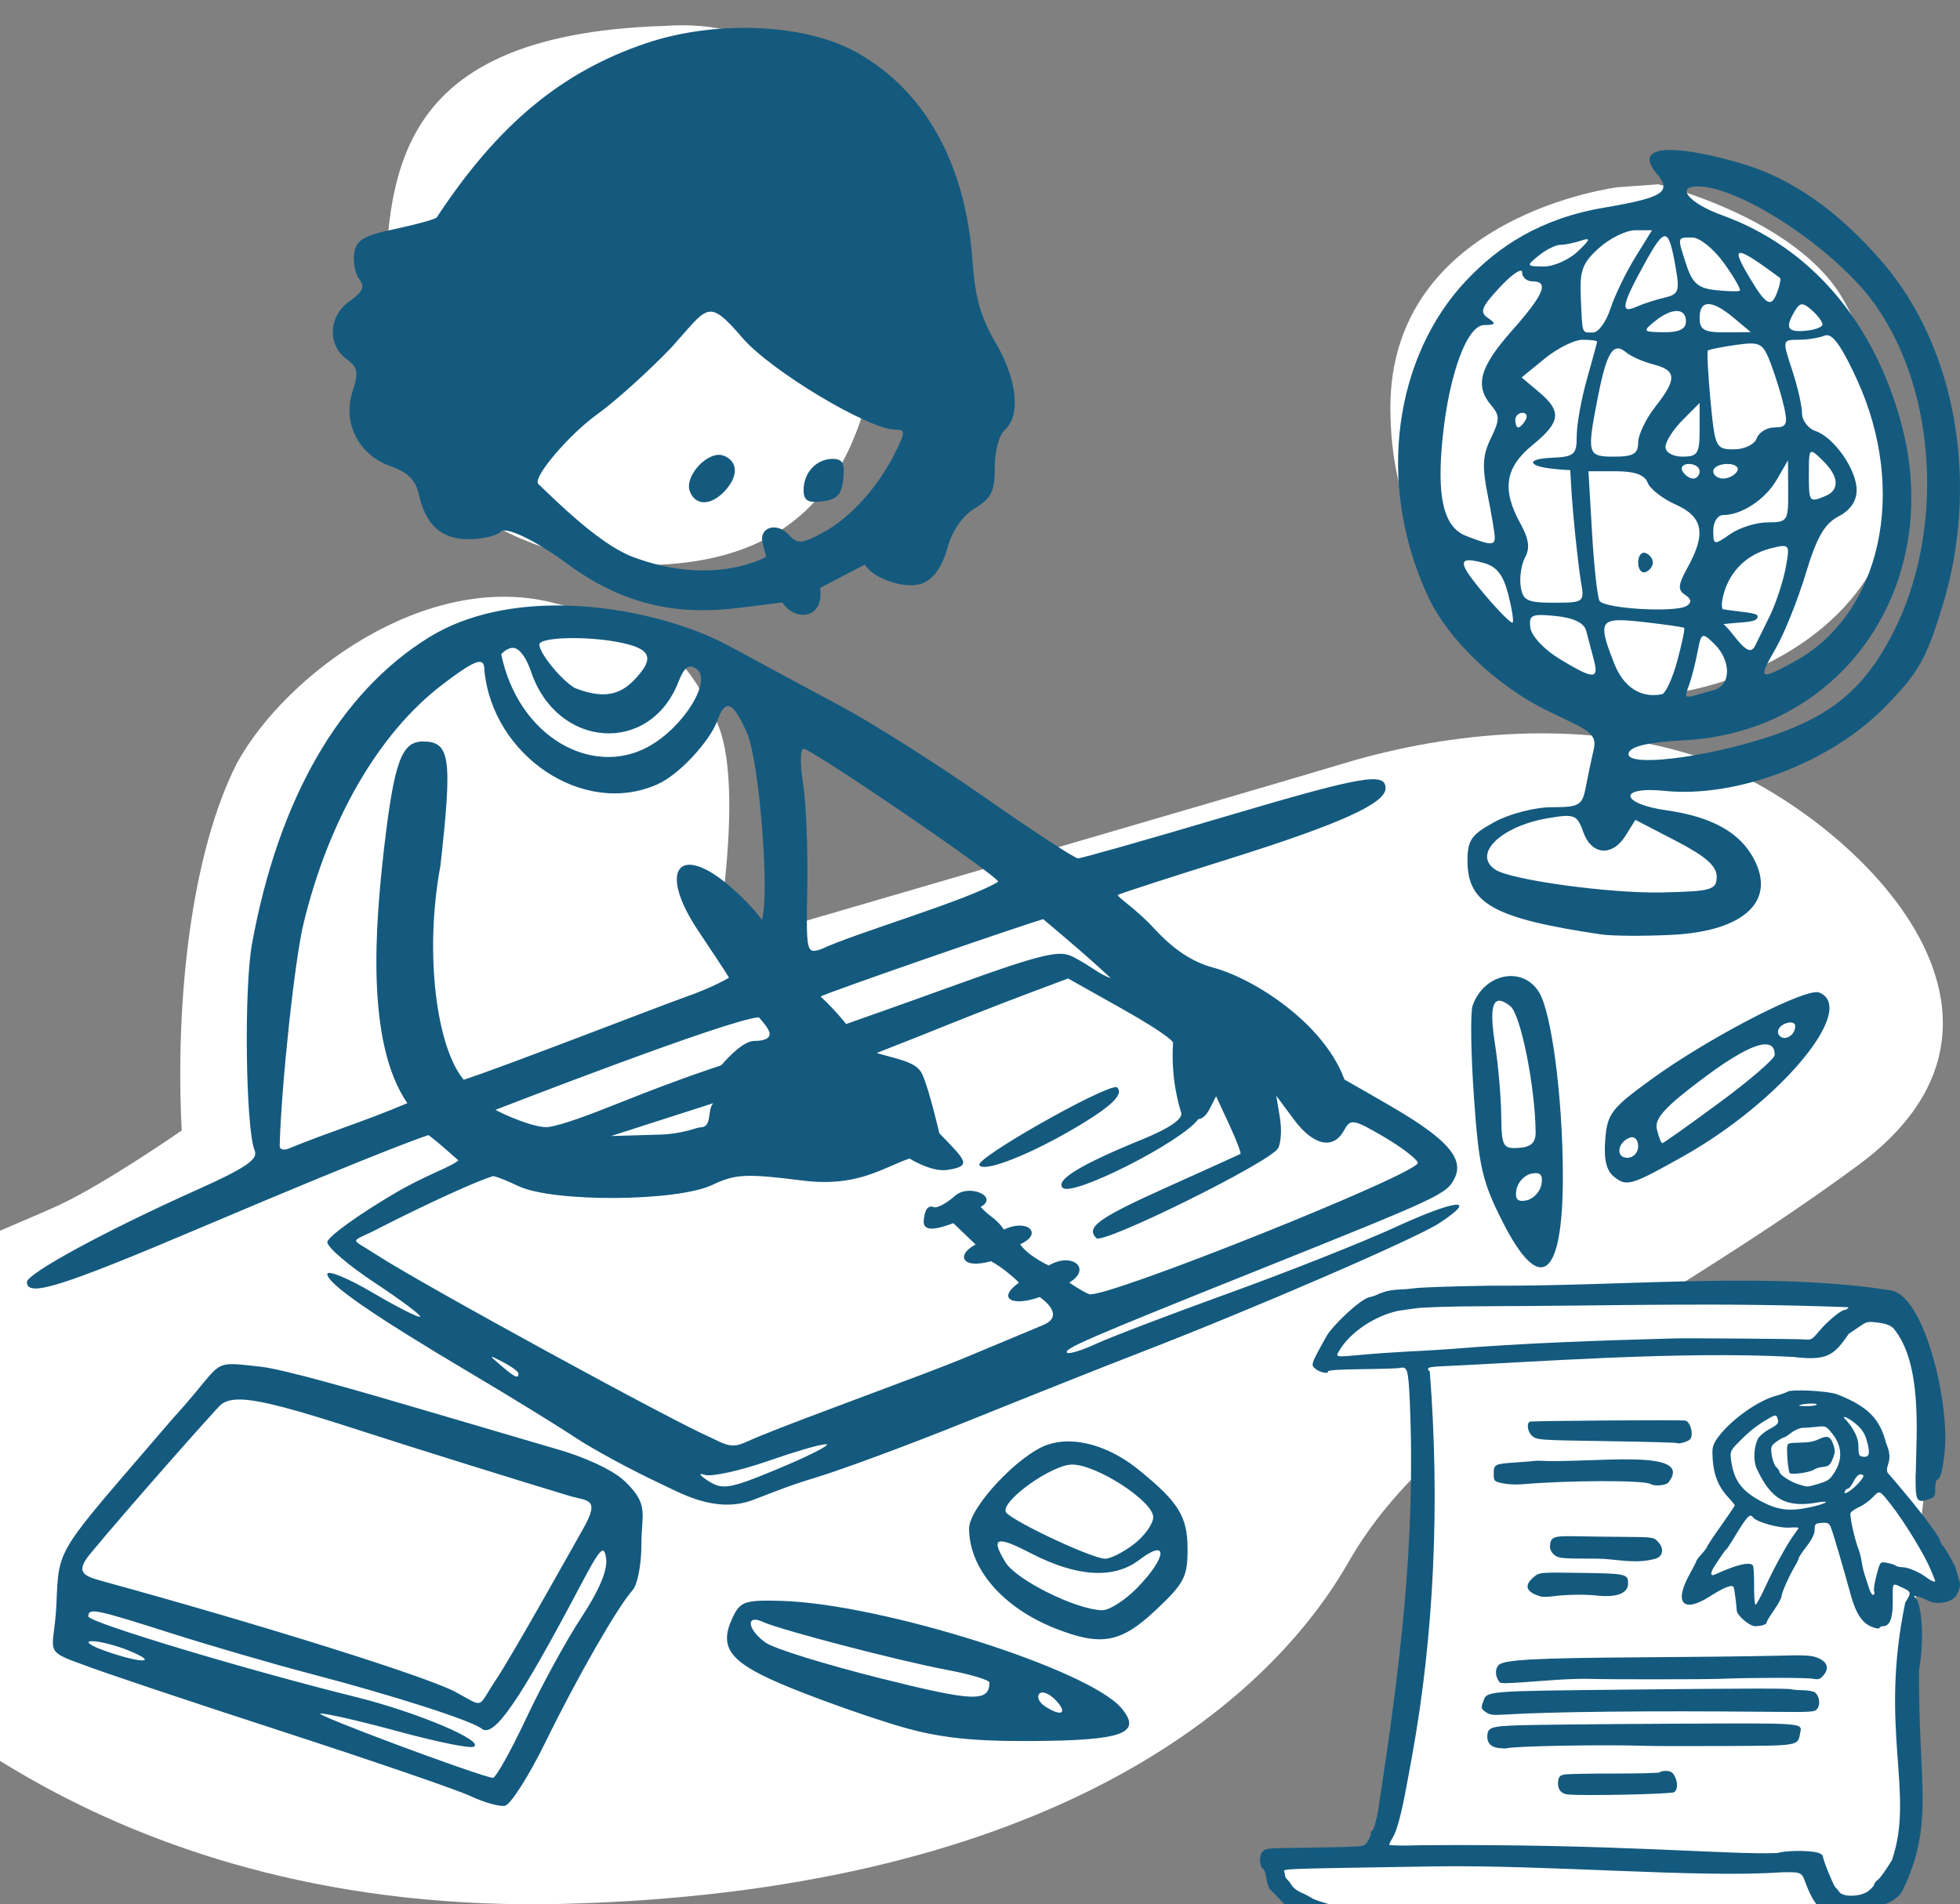 <svg width="283" height="275" viewBox="0 0 283 275" fill="none" xmlns="http://www.w3.org/2000/svg">
<rect x="0" y="0" width="283" height="275" fill="#808080" stroke="none"/>
<g clip-path="url(#clip0_272_36)">
<path d="M55.483 47.691C55.372 78.993 88.001 81.31 90.743 81.59C123.427 82.506 125.753 58.532 128.163 40.87C125.744 20.556 117.734 2.279 96.142 3.734C54.649 4.979 55.906 27.207 55.483 47.691ZM239.443 26.616L233.591 27.039C233.591 27.039 200.67 31.057 200.753 58.981C200.837 86.906 222.826 97.256 230.045 100.287C243.157 102.174 260.521 96.341 268.839 84.523C277.158 72.706 272.843 55.17 266.184 43.333C259.524 31.496 239.443 26.616 239.443 26.616ZM34.217 110.194C27.61 123.162 25.263 144.5 26.241 163.252C26.241 163.252 15.293 170.868 8.529 174.029C1.766 177.19 -26.346 188.218 -31.585 193.894C-36.824 199.57 -33.031 226.045 -25.094 233.948C-17.158 241.851 15.606 276.696 81.681 274.936C147.755 273.175 181.574 248.569 194.711 225.578C207.848 202.588 237.445 191.056 268.332 168.245C299.219 145.434 264.109 114.9 243.583 108.793C223.057 102.686 202.1 107.787 194.085 110.23C186.071 112.672 103.34 136.777 103.34 136.777C103.34 136.777 107.686 113.068 103.432 104.119C99.179 95.171 96.057 91.062 79.725 87.012C61.393 82.465 41.27 97.367 34.217 110.194Z" fill="white"/>
<path d="M107.341 4.021C102.572 4.034 97.653 4.769 93.26 6.253C81.051 10.375 71.855 18.032 63.064 31.392C62.898 31.644 60.22 32.391 57.112 33.053C52.439 34.047 51.405 34.662 51.139 36.608C50.962 37.902 51.302 39.586 51.896 40.35C52.717 41.41 52.384 42.155 50.492 43.481C47.467 45.603 47.214 49.73 49.984 51.806C51.686 53.081 51.812 53.73 50.902 56.524C49.422 61.068 51.764 65.689 56.373 67.317C58.867 68.197 60.017 69.333 60.466 71.359C61.459 75.84 63.709 77.87 67.682 77.87C69.659 77.87 71.738 77.375 72.303 76.77C73.018 76.006 77.214 77.951 81.954 81.451C91.406 88.43 99.843 88.666 107.124 87.735C112.234 87.083 112.976 87.005 112.976 87.005C114.72 89.785 119.02 89.491 118.418 84.899L124.863 81.535C125.992 83.49 130.727 85.238 133.228 84.22C134.826 83.57 136.022 81.876 136.772 79.198C137.499 76.603 138.927 74.529 140.768 73.399C143.164 71.927 143.632 70.963 143.632 67.501C143.632 65.109 144.256 62.808 145.111 62.049C147.423 59.996 146.856 54.776 143.746 49.484C141.611 45.852 140.783 42.936 140.426 37.789C139.443 23.613 133.516 12.975 123.545 7.486C119.352 5.178 113.472 4.003 107.341 4.021ZM241.04 21.656C238.116 21.686 237.318 22.825 239.169 25.012C241.453 27.713 240.229 28.521 231.65 29.979C222.356 31.559 216.3 35.599 211.574 40.655C201.62 51.306 198.482 69.386 206.119 85.995C209.126 92.535 216.291 99.134 223.327 102.59C228.672 105.215 230.701 105.714 230.134 108.125C229.792 109.58 229.267 112.077 228.967 113.672C228.471 116.311 228.029 116.573 224.058 116.573C221.626 116.573 217.968 117.516 215.791 118.704C212.432 120.537 211.888 121.321 211.888 124.321C211.888 130.518 215.721 132.635 231.11 134.933C232.736 135.175 237.362 135.209 241.388 135.006C252.206 134.463 256.798 129.814 252.864 123.389C250.771 119.972 246.781 117.895 240.629 117.022C233.865 116.062 233.598 113.518 240.335 114.211C250.742 115.281 264.299 110.128 272.145 102.121C276.978 97.188 278.048 95.329 280.389 87.791C285.906 70.031 282.511 50.292 271.801 37.861C265.423 30.457 258.671 25.728 251.476 23.625C246.875 22.28 243.314 21.633 241.04 21.656ZM245.147 26.919C251.363 26.919 265.163 36.12 270.745 43.988C279.661 56.553 280.777 76.766 273.359 91.347C269.297 99.334 264.511 103.37 255.578 106.343C246.069 109.508 234.398 110.87 235.167 108.726C235.518 107.748 238.067 107.171 243.253 106.897C266.186 105.687 280.793 84.293 274.509 61.119C270.488 46.287 261.338 35.667 248.615 31.068C243.891 29.36 241.849 26.919 245.147 26.919ZM236.128 33.247H238.531L236.086 37.202C234.742 39.378 233.139 42.701 232.526 44.586C231.912 46.471 230.788 48.014 230.028 48.014C228.347 48.014 228.492 48.433 228.246 42.925C228.073 39.053 228.472 37.977 230.884 35.806C232.447 34.398 234.807 33.247 236.128 33.247ZM240.422 34.12C241.049 34.19 241.429 35.687 241.949 38.652C242.546 42.058 242.374 42.515 240.313 42.991C239.047 43.284 237.235 43.872 236.285 44.299C233.904 45.37 234.137 44.098 237.413 38.146C238.92 35.407 239.794 34.05 240.422 34.12ZM244.368 34.302C245.425 34.302 247.483 35.976 248.942 38.022C250.401 40.069 251.423 41.852 251.21 41.987C250.999 42.121 249.419 42.081 247.699 41.897C245.216 41.632 244.353 40.892 243.51 38.303C242.152 34.135 242.116 34.302 244.368 34.302ZM229.085 34.545C229.561 34.521 229.157 35.039 227.798 36.323C226.518 37.532 224.299 38.506 222.868 38.488C220.367 38.456 220.341 38.394 222.18 36.905C223.232 36.054 224.638 35.356 225.303 35.356C225.969 35.356 227.325 35.079 228.319 34.741C228.67 34.621 228.926 34.553 229.085 34.545ZM251.31 36.524C251.954 36.535 253.763 37.735 257.011 40.129C257.159 40.239 256.997 41.108 256.659 42.061C255.771 44.535 255.053 44.182 252.596 40.058C251.187 37.693 250.667 36.514 251.31 36.524ZM219.521 39.099C219.684 39.08 219.774 39.154 219.774 39.332C219.774 40.046 220.439 40.63 221.252 40.63C223.721 40.63 222.945 42.508 218.302 47.753C213.65 53.008 212.905 55.685 215.304 58.521C216.571 60.021 216.566 60.599 215.261 63.291C214.069 65.75 213.978 67.362 214.802 71.474C215.367 74.291 215.829 77.047 215.829 77.599C215.829 78.799 215.197 78.766 211.671 77.387C208.412 76.112 207.394 71.727 208.325 62.952C209.293 53.824 211.854 46.965 214.299 46.943C215.961 46.929 216.058 46.747 214.843 45.919C213.607 45.077 213.89 44.347 216.569 41.472C217.89 40.054 219.031 39.158 219.519 39.099H219.521ZM107.219 48.815C111.316 53.57 125.465 62.049 129.304 62.049C130.71 62.049 130.719 62.356 129.399 65.087C126.988 70.076 122.914 74.672 119.017 76.8C115.697 78.612 115.206 78.646 113.814 77.156C112.129 75.353 109.52 76.149 110.116 78.46L110.62 80.414C110.62 80.414 103.041 84.844 91.324 80.408C86.518 78.589 80.129 72.177 77.724 69.89C76.822 69.032 82.124 62.774 86.276 59.796C88.815 57.974 93.614 53.652 96.938 50.191C102.269 44.266 102.136 42.913 107.219 48.815ZM246.68 43.913C247.515 43.913 248.747 44.577 250.333 45.904L252.798 47.967L249.101 47.991C246.055 48.01 245.404 47.644 245.404 45.905C245.404 44.577 245.844 43.913 246.68 43.913ZM260.165 43.95C260.524 43.93 260.951 44.21 261.595 44.782C262.45 45.541 263.149 46.474 263.149 46.856C263.149 47.239 262.04 47.65 260.685 47.77C258.06 48.002 257.707 47.348 259.146 44.915C259.516 44.287 259.806 43.968 260.165 43.948V43.95ZM242.11 44.912C242.925 44.917 243.433 45.425 243.433 46.431C243.433 47.52 242.433 48.003 240.228 47.979C237.198 47.947 237.129 47.862 238.939 46.397C240.171 45.399 241.294 44.906 242.11 44.912ZM263.872 48.412C264.857 48.531 266.107 50.429 268.09 54.74C275.532 70.912 271.606 88.709 259.092 95.54C253.989 98.326 253.774 98.178 256.377 93.672C257.621 91.519 259.575 86.654 260.718 82.861C262.305 77.604 263.428 75.638 265.439 74.589C267.168 73.687 268.077 72.373 268.077 70.776C268.077 67.834 264.82 63.156 262.137 62.245C261.067 61.881 260.191 60.725 260.191 59.677C260.191 58.629 259.546 55.813 258.756 53.42C257.336 49.111 257.345 49.068 259.662 49.068C260.949 49.068 262.66 48.798 263.465 48.467C263.596 48.413 263.732 48.395 263.872 48.412ZM228.492 49.068C229.661 49.068 230.606 49.188 230.606 49.333C230.593 49.477 229.935 51.926 229.128 54.774C228.321 57.622 227.66 61.3 227.66 62.948C227.66 65.678 227.331 65.96 223.963 66.114C220.428 66.275 220.647 67.229 223.642 67.63C225.188 67.837 226.73 67.892 226.73 67.892C226.774 68.529 226.846 70.696 227.154 74.18C227.498 78.063 228.01 82.544 228.291 84.139C228.787 86.957 228.673 87.04 224.356 87.04C220.505 87.04 219.864 86.723 219.567 84.667C219.378 83.362 219.67 81.472 220.216 80.469C220.94 79.139 220.747 77.81 219.505 75.56C216.822 70.7 217.318 67.502 221.253 64.291C225.357 60.941 225.545 59.424 222.203 56.611L219.704 54.507L223.035 51.788C224.868 50.292 227.323 49.068 228.492 49.068ZM252.776 49.602C254.415 49.594 254.839 50.286 255.714 52.599C256.405 54.428 257.26 57.23 257.614 58.825C258.156 61.27 257.939 61.726 256.235 61.726C255.124 61.726 253.958 62.438 253.646 63.308C253.332 64.185 251.869 64.89 250.364 64.89C247.741 64.89 247.625 64.651 246.978 57.901C246.624 54.057 246.44 50.785 246.597 50.628C246.755 50.471 248.587 50.103 250.67 49.809C251.548 49.685 252.229 49.605 252.776 49.602ZM233.541 50.317C233.907 50.289 234.309 50.482 234.764 50.866C235.466 51.458 237.259 52.254 238.75 52.635C242.101 53.492 242.151 54.741 238.996 58.754C237.64 60.477 236.531 62.801 236.531 63.916C236.531 65.531 235.828 65.945 233.081 65.945C229.173 65.945 229.091 65.647 230.721 57.295C231.663 52.474 232.442 50.402 233.541 50.317ZM245.404 58.194V62.069C245.404 65.5 245.121 65.945 242.94 65.945C241.55 65.945 240.476 65.335 240.476 64.546C240.476 63.777 241.584 62.033 242.94 60.671L245.404 58.194ZM219.832 59.616C220.407 59.616 220.601 60.091 220.266 60.671C219.931 61.251 219.463 61.726 219.222 61.726C218.983 61.726 218.788 61.251 218.788 60.671C218.788 60.091 219.258 59.616 219.832 59.616ZM261.542 65.261C261.818 65.196 262.301 65.651 263.149 66.472C265.521 68.769 265.68 70.763 263.561 71.633C261.208 72.599 261.176 72.557 261.176 68.418C261.176 66.287 261.19 65.344 261.542 65.261ZM103.877 65.681C101.735 65.618 98.86 68.873 99.597 70.927C100.363 73.059 102.635 73.064 104.621 70.939C106.639 68.782 106.594 66.667 104.513 65.812C104.312 65.73 104.098 65.688 103.877 65.681ZM120.236 66.268C117.882 66.268 116.03 68.25 116.03 70.768C116.03 72.292 116.64 72.662 118.741 72.403C120.87 72.141 121.518 71.447 121.764 69.169C122.006 66.921 121.662 66.268 120.236 66.268ZM258.165 66.472L258.192 70.955C258.217 75.251 258.093 75.437 255.226 75.437C253.581 75.437 251.142 76.204 249.805 77.141C247.487 78.766 247.375 78.742 247.375 76.614C247.375 75.366 248.006 74.382 248.807 74.382C251.467 74.382 254.886 72.13 256.531 69.293L258.165 66.472ZM243.867 67C244.713 67 245.404 67.474 245.404 68.054C245.404 68.635 244.987 69.109 244.477 69.109C243.967 69.109 243.275 68.635 242.94 68.054C242.605 67.474 243.023 67 243.867 67ZM249.405 67C250.521 67 251.162 67.474 250.826 68.054C250.492 68.635 249.578 69.109 248.797 69.109C248.015 69.109 247.376 68.635 247.376 68.054C247.376 67.474 248.289 67 249.405 67ZM229.353 68.054H233.33C236.007 68.054 237.497 68.587 237.891 69.684C238.212 70.58 240.035 72.01 241.94 72.862C245.909 74.637 246.374 77.046 243.688 81.912C242.281 84.46 242.211 85.178 243.3 85.898C244.216 86.503 244.294 86.998 243.55 87.49C241.999 88.516 231.615 87.914 230.948 86.759C230.64 86.226 230.156 81.799 229.871 76.922L229.353 68.054ZM257.622 78.859C258.373 78.943 258.255 79.728 257.844 81.928C257.49 83.819 256.48 87.048 255.493 89.046L253.426 93.233C252.87 94.358 252.111 94.079 250.298 91.741C249.194 90.319 248.825 90.132 248.825 90.132C251.73 89.783 253.833 89.957 253.781 88.994C253.754 88.47 251.619 88.43 248.747 87.983C248.747 87.983 248.375 87.57 248.891 85.722C249.81 82.43 252.282 80.042 255.641 79.202C256.335 79.028 256.858 78.902 257.244 78.863C257.388 78.849 257.514 78.847 257.622 78.859ZM237.379 79.819C236.897 79.812 236.532 80.392 236.532 81.239C236.532 82.205 237.009 82.827 237.592 82.619C238.174 82.411 238.651 81.79 238.651 81.239C238.651 80.687 238.174 80.067 237.592 79.859C237.519 79.833 237.448 79.82 237.379 79.819ZM212.052 80.912C212.529 80.899 213.252 81.038 214.218 81.297C216.094 81.801 217.041 82.999 217.757 85.772C218.294 87.854 218.588 89.716 218.407 89.909C218.226 90.102 216.429 88.307 214.413 85.919C211.397 82.347 210.622 80.95 212.052 80.912ZM81.679 87.452C74.678 87.29 67.612 88.538 61.945 92.04C49.069 99.996 40.213 115.34 36.392 136.275C35.205 142.78 35.467 163.007 36.78 166.179C37.299 167.435 35.42 168.701 28.307 171.887C15.391 177.673 3.885 183.918 3.885 185.145C3.885 187.39 8.793 185.856 28.869 177.337C57.38 165.235 61.859 163.928 61.859 163.928C62.773 164.505 66.183 167.576 66.183 167.576C65.123 168.535 61.511 169.672 57.041 172.301C51.662 175.464 47.26 178.653 47.26 179.389C47.26 180.124 50.349 182.764 54.123 185.256C57.897 187.747 60.832 189.948 60.648 190.146C60.462 190.344 57.376 188.778 53.787 186.667C50.198 184.557 47.26 183.354 47.26 183.994C47.26 185.382 53.857 189.943 67.962 198.307C73.655 201.683 80.42 205.845 82.996 207.556C85.571 209.267 91.114 212.277 95.317 214.236C98.171 215.566 103.221 218.58 108.553 216.676C109.746 216.251 113.689 214.597 117.503 213.466C121.316 212.335 131.361 208.612 139.821 205.193C148.282 201.774 159.419 197.346 164.57 195.353C181.104 188.956 204.394 178.877 207.809 176.641C213.596 172.854 210.325 173.153 201.473 177.221C196.772 179.382 185.991 183.656 177.516 186.721C169.04 189.785 160.393 193.082 158.301 194.048C156.209 195.014 154.306 195.598 154.071 195.347C153.548 194.788 156.828 193.369 181.328 183.55C208.175 172.792 208.864 172.47 210.024 170.151C211.32 167.559 209.336 164.987 203.016 161.065C200.575 159.55 194.124 155.903 194.124 155.903C191.091 147.643 180.921 141.285 175.203 139.744C172.092 138.906 169.427 137.124 166.476 133.907C164.139 131.359 161.176 129.443 161.414 129.244C161.651 129.044 169.523 126.529 177.384 124.059C193.443 119.015 200.058 116.034 200.058 113.843C200.058 111.44 196.744 112.037 176.075 118.163C165.325 121.35 156.134 123.957 155.652 123.957C155.169 123.957 149.104 119.99 142.174 115.141C135.244 110.292 125.804 104.318 121.195 101.866C116.586 99.413 109.416 95.532 105.247 93.273C99.574 90.199 90.68 87.661 81.679 87.452ZM222.548 88.815C223.075 88.819 223.755 88.871 224.628 88.96C227.234 89.226 228.729 89.954 229.026 91.102C229.273 92.058 229.762 93.908 230.112 95.213C230.907 98.171 230.153 98.165 225.196 95.167C222.996 93.837 221.125 91.849 220.966 90.67C220.776 89.27 220.966 88.808 222.548 88.815ZM233.58 89.57C234.464 89.534 235.678 89.644 237.272 89.824C240.39 90.176 243.045 90.559 243.174 90.673C243.303 90.788 242.851 92.948 242.168 95.473C241.484 97.998 240.49 100.152 239.96 100.257C236.916 100.865 234.41 99.246 233.065 95.801C231.224 91.085 230.925 89.676 233.58 89.57ZM245.941 91.832C245.994 91.826 246.052 91.832 246.116 91.85C246.421 91.941 246.848 92.331 247.505 92.967C249.886 95.271 250.09 98.914 247.44 99.66L246.207 100.007C243.037 100.899 243.126 101.012 243.888 98.906C244.255 97.891 244.805 95.738 245.109 94.122C245.398 92.594 245.564 91.884 245.941 91.832ZM82.132 92.157C84.226 92.118 86.754 92.282 88.91 92.665C94.148 93.597 94.736 95.015 91.311 98.458C89.161 100.547 86.699 100.805 82.988 99.354C80.772 98.038 77.304 93.56 77.965 92.87C78.379 92.439 80.039 92.197 82.132 92.157ZM73.895 93.565C74.01 93.552 74.126 93.555 74.242 93.579C75.169 93.762 76.075 95.21 76.683 97.008C80.434 108.108 93.793 109.065 97.933 98.53C98.799 96.325 99.441 95.843 100.528 96.58C102.926 98.204 98.723 105.065 93.536 107.872C85.506 112.219 74.875 106.505 72.367 94.478C72.367 94.478 73.093 93.649 73.895 93.565ZM69.272 95.584C69.752 95.598 69.934 95.996 69.934 96.736C71.074 109.095 84.198 118.026 94.889 113.28C98.276 111.777 102.558 106.844 103.525 104.18C104.741 100.834 105.775 101.214 107.825 105.763C109.669 109.855 111.172 129.546 109.994 132.831C109.994 132.831 108.841 131.031 105.693 128.255C98.066 121.528 94.872 125.518 100.791 134.378C102.581 137.058 104.877 140.508 105.26 141.184C105.26 141.184 103.219 142.49 98.775 144.053C95.111 145.341 72.516 154.145 66.957 155.927C63.03 151.253 61.234 137.661 63.596 124.993C65.335 109.398 65.007 107.081 61.061 107.081C57.973 107.081 56.912 110.019 55.438 122.632C54.196 133.679 52.784 150.537 58.815 159.314C52.399 162.026 47.593 163.441 41.591 165.902C40.914 166.161 40.355 165.966 40.383 165.469C40.607 156.798 42.55 138.645 43.816 133.41C47.452 118.368 54.698 105.869 63.819 98.907C66.838 96.602 68.471 95.56 69.272 95.584ZM116.033 108.135C117.167 108.135 143.928 126.369 144.138 127.33C139.758 130.024 123.434 134.762 118.545 137.081C116.426 137.757 116.391 137.595 116.567 127.963C116.665 122.569 116.388 115.901 115.952 113.145C115.501 110.296 115.536 108.135 116.033 108.135ZM225.989 117.832C226.198 117.823 226.386 117.828 226.556 117.843C227.692 117.946 228.052 118.597 228.613 120.174C229.801 123.518 232.806 123.752 234.731 120.651L236.127 118.401L241.998 121.443C246.264 123.653 247.868 125.06 247.868 126.593C247.868 128.512 247.157 128.72 239.982 128.878C232.483 129.044 218.175 127.089 215.905 125.588C212.557 123.375 216.67 119.335 223.462 118.165C224.551 117.978 225.363 117.855 225.989 117.832ZM150.616 132.735C150.616 132.735 156.916 137.981 160.38 141.255C158.79 140.751 157.599 139.577 155.107 138.268C153.118 137.223 151.539 137.323 137.391 142.457C128.754 145.591 122.183 147.861 122.183 147.879C120.632 146.002 119.739 145.088 118.497 143.92C118.995 143.477 146.594 133.937 150.616 132.735ZM217.865 140.963C215.721 141.089 213.55 142.594 212.629 145.223C212.292 146.187 212.376 152.12 212.816 158.407C213.523 168.504 214.005 170.605 216.942 176.413C222.416 187.238 225.717 184.624 225.657 169.506C225.616 158.345 224.03 146.248 222.222 143.295C221.186 141.603 219.533 140.866 217.865 140.963ZM154.218 141.302L161.778 145.55C169.315 149.787 169.373 150.565 169.373 150.565C169.029 155.944 170.314 159.917 170.549 160.682C170.827 161.582 168.857 162.939 164.957 164.532C156.001 168.191 152.373 170.395 153.433 171.53C154.748 172.936 170.592 164.925 173.022 161.619C174.32 161.553 174.99 159.287 175.592 158.321L177.537 162.521C178.548 164.706 179.24 166.57 179.105 166.646C178.972 166.722 174.31 168.831 168.746 171.334C158.545 175.922 156.741 177.213 158.297 178.803C159.236 179.763 183.227 167.915 184.518 165.854C184.961 165.145 185.089 163.141 184.801 161.401L184.278 158.236L186.817 161.664C189.621 165.449 192.523 166.083 194.059 163.247C194.99 161.528 195.38 161.588 199.72 164.12C202.284 165.615 204.532 167.319 204.714 167.906C205.167 169.362 159.268 187.72 157.247 186.891C156.095 186.417 154.392 185.221 154.392 185.221C157.703 183.265 154.864 180.732 151.428 182.749C151.428 182.749 148.488 181.431 147.295 179.688C150.749 178.143 148.309 175.92 144.959 177.571C143.798 175.856 142.843 175.731 141.602 174.29C144.28 172.812 139.913 170.899 137.906 172.681C137.106 173.391 135.446 174.591 134.762 174.31C133.992 173.994 133.461 174.766 133.372 176.338C133.26 178.311 136.313 177.103 137.657 176.646L140.865 179.726C138.023 181.187 138.8 183.343 143.09 182.135C143.09 182.135 144.187 182.738 145.247 183.58C146.873 184.872 147.109 185.241 147.109 185.241C143.819 187.618 146.298 188.703 150.112 187.308C150.112 187.308 154.07 189.902 150.629 191.35C149.351 191.888 144.098 194.082 138.956 196.224C133.814 198.367 116.144 204.735 109.693 207.396C106.158 208.854 106.199 209.424 102.683 207.628C97.385 205.389 60.72 185.354 54.429 181.249C50.224 178.504 50.463 179.664 54.923 177.267C56.944 176.219 67.004 171.209 71.154 169.855C71.154 169.855 71.58 169.746 74.863 171.293C79.876 173.656 97.713 173.549 102.823 171.126C106.173 169.537 107.745 169.46 115.893 170.488C123.733 171.478 127.316 168.704 131.319 167.304C131.319 167.304 134.469 169.3 136.777 168.952C140.417 168.404 139.471 167.616 135.635 163.669C135.007 161.036 133.739 155.985 132.966 154.781C132.005 153.286 129.484 152.936 126.583 152.064L133.172 149.47C137.699 147.628 144.286 145.037 147.811 143.712L154.218 141.302ZM262.192 143.281C259.084 143.468 246.276 150.182 238.503 155.818C232.658 160.056 232.068 160.825 231.778 164.581C231.552 167.503 231.938 169.074 233.107 169.988C234.898 171.389 235.55 171.192 243.027 166.992C257.088 159.094 268.272 145.629 262.68 143.333C262.564 143.285 262.399 143.269 262.192 143.281ZM216.561 144.516C216.957 144.548 217.464 144.816 218.083 145.311C219.575 146.504 221.666 156.957 221.725 163.509C221.739 165.022 221.047 165.662 219.28 165.771C216.992 165.912 216.81 165.572 216.757 161.025C216.726 158.331 216.324 153.754 215.867 150.853C215.173 146.454 215.372 144.421 216.561 144.516ZM109.574 146.916C109.574 146.916 110.83 148.282 111.067 149.007C111.343 149.845 110.556 150.325 108.907 150.325C107.437 150.325 105.373 152.416 104.135 153.846C104.135 153.846 98.487 155.654 90.245 158.949C84.136 161.39 81.471 162.324 79.317 162.743C77.353 163.063 72.452 160.808 71.54 160.277C71.54 160.277 105.378 147.115 109.574 146.916ZM258.668 147.668C258.996 147.71 259.206 147.89 259.206 148.187C259.206 149.617 257.454 150.504 256.815 149.398C256.51 148.869 256.921 148.165 257.732 147.832C257.935 147.749 258.128 147.697 258.304 147.673C258.436 147.656 258.559 147.655 258.668 147.668ZM254.777 150.821C255.75 150.772 256.247 151.273 256.247 152.332C256.247 152.892 252.663 155.992 248.282 159.221C243.902 162.45 240.184 165.092 240.019 165.092C239.854 165.092 239.498 164.19 239.229 163.088C238.851 161.538 240.399 159.844 246.064 155.612C250.216 152.51 253.156 150.902 254.777 150.821ZM161.188 156.996C159.266 156.824 140.82 167.247 141.403 168.256C142.066 169.404 149.047 166.624 155.934 162.469C160.621 159.641 162.232 158.021 161.321 157.047C161.294 157.018 161.25 157.001 161.188 156.996ZM102.985 159.315C102.045 160.338 102.932 162.838 101.044 162.816C100.593 162.81 98.674 163.753 95.238 163.853L88.228 164.058L102.985 159.315ZM235.597 164.229C236.129 164.196 236.532 164.728 236.532 165.531C236.532 166.45 235.83 167.202 234.972 167.202C233.231 167.202 233.534 164.931 235.361 164.279C235.441 164.25 235.521 164.234 235.597 164.229ZM221.877 169.421C222.562 169.478 222.755 169.982 222.563 171.049C222.372 172.11 221.404 173.146 220.412 173.35C219.11 173.618 218.704 173.186 218.956 171.792C219.147 170.731 220.115 169.695 221.108 169.491C221.27 169.458 221.418 169.435 221.553 169.423C221.672 169.414 221.779 169.414 221.877 169.419V169.421ZM71.005 195.954C71.044 195.891 71.579 196.162 72.644 196.714C73.864 197.347 74.863 198.085 74.863 198.355C74.863 199.162 74.352 198.928 72.34 197.204C71.422 196.417 70.965 196.018 71.005 195.954ZM33.482 196.997C30.69 197.003 30.79 198.475 25.047 204.736C8.062 224.56 8.511 223.123 8.149 231.588C7.845 238.667 5.963 238.245 12.024 240.412C14.325 241.322 27.076 245.599 40.36 249.915C53.643 254.231 66.064 258.495 67.962 259.391C69.859 260.286 72.078 260.914 72.891 260.784C73.704 260.654 76.366 256.473 78.806 251.492C83.404 242.106 89.178 232.042 91.355 229.621C92.043 228.855 92.607 225.943 92.607 223.151C92.607 218.58 93.777 217.353 90.276 213.968C88.138 211.902 83.144 210.071 81.08 209.473C79.016 208.875 70.007 206.227 61.061 203.589C52.115 200.95 40.941 197.716 37.562 197.358C35.666 197.156 34.413 196.995 33.482 196.997ZM34.7 202.108C37.533 202.152 42.521 203.506 52.198 206.651C60.055 209.205 76.828 214.407 82.114 215.994C84.868 216.828 86.746 216.282 84.184 220.8C82.691 223.436 74.023 238.977 71.582 242.624C68.849 246.708 70.073 246.693 65.759 244.332C61.464 242.071 38.243 234.788 14.947 228.382C12.204 227.627 10.723 227.175 13.031 224.385C18.483 217.795 31.366 203.243 31.933 202.816C32.569 202.339 33.412 202.088 34.7 202.108ZM154.277 208.159C153.212 208.154 152.196 208.31 151.261 208.63C147.075 210.067 139.925 217.704 139.925 220.74C139.925 226.554 144.817 232.201 152.451 235.199C159.024 237.78 161.857 237.252 166.895 232.507C170.981 228.659 171.47 227.722 171.47 223.741C171.47 218.996 170.193 216.926 164.352 212.21C161.116 209.597 157.473 208.168 154.277 208.159ZM119.065 208.576C119.216 208.559 119.321 208.56 119.373 208.58C119.792 208.737 116.634 210.325 112.357 212.108C105.388 215.014 104.341 215.197 102.29 213.88C100.994 213.05 100.763 212.663 101.755 212.99C102.721 213.309 106.907 212.383 111.06 210.933C114.694 209.664 118.012 208.694 119.065 208.576ZM154.81 211.502C158.335 211.502 166.467 216.768 166.51 219.077C166.526 220.052 165.253 221.832 163.678 223.032C162.103 224.232 160.218 225.162 159.489 225.097C157.173 224.894 145.482 219.328 145.201 218.294C144.737 216.591 151.935 211.502 154.81 211.502ZM144.563 222.6C145.26 222.595 146.666 223.179 148.872 224.322C155.48 227.744 160.823 228.068 164.495 225.27C168.685 222.077 168.533 224.809 164.274 229.226C162.485 231.08 160.156 232.572 159.098 232.542C155.325 232.434 146.737 228.164 145.181 225.622C143.937 223.592 143.665 222.608 144.561 222.6H144.563ZM86.983 223.936C87.269 223.871 87.412 224.3 87.519 225.111C87.738 226.768 86.502 229.695 83.945 233.575C81.795 236.836 78.202 243.409 75.96 248.181C73.718 252.952 71.555 256.808 71.154 256.746C68.827 256.393 45.054 247.515 46.274 247.455C47.088 247.415 52.147 248.58 57.516 250.043C62.886 251.507 67.766 252.506 68.36 252.262C70.232 251.496 60.252 247.269 51.362 245.064C35.449 241.116 12.758 234.282 12.758 233.438C12.758 232.157 13.678 232.343 24.705 235.857C30.333 237.65 39.373 240.281 44.795 241.703C56.827 244.857 68.083 248.466 69.527 249.635C71.294 251.063 74.923 245.808 83.843 228.905C85.625 225.529 86.504 224.046 86.983 223.936ZM111.094 231.152C107.411 231.123 106.75 231.552 105.805 233.54C103.633 238.112 105.405 240.223 114.487 243.885C119.095 245.742 126.148 248.214 130.162 249.378C135.615 250.959 140.376 251.476 148.995 251.428C162.13 251.353 164.961 250.319 161.936 246.697C157.238 241.072 127.334 231.621 112.869 231.189C112.209 231.17 111.621 231.157 111.094 231.152ZM108.985 233.907C109.259 233.902 109.631 233.993 110.105 234.209C112.732 235.4 129.777 239.844 136.721 241.149C140.11 241.786 142.867 242.614 142.867 242.989C142.804 245.836 140.623 245.75 127.109 242.365C119.248 240.396 111.817 238.094 110.598 237.249C108.453 235.764 107.798 233.928 108.985 233.907ZM13.251 237.007C14.335 236.99 16.775 237.616 18.672 238.398C23.113 240.229 20.394 240.252 15.222 238.428C13.053 237.663 12.166 237.025 13.251 237.007ZM150.498 244.419C151.015 244.409 151.794 244.845 152.481 245.581C154.263 247.487 153.197 247.974 150.798 246.35C150 245.81 149.678 245.015 150.082 244.583C150.182 244.475 150.326 244.422 150.498 244.419Z" fill="#145A7E"/>
<g clip-path="url(#clip1_272_36)">
<path d="M190.133 197.195C190.133 197.195 191.681 188 205.751 187.387C219.822 186.774 261.471 186.73 267.394 187.212C273.316 187.693 281.213 186.482 277.38 219.73C282.58 228.714 280.109 229.895 276.65 229.258C276.219 259.978 279.161 276.293 262.052 277.395C241.408 278.724 204.087 277.19 199.345 277.468C194.603 277.745 184.52 275.921 183.068 268.331C193.152 268.185 198.474 268.214 198.474 268.214C202.791 268.282 207.66 196.542 203.951 196.64C203.29 196.658 190.133 197.195 190.133 197.195Z" fill="white"/>
<path d="M199.34 278.912C198.925 278.782 198.272 278.726 197.89 278.787C196.71 278.974 190.902 278.056 190.116 277.558C189.862 277.397 188.929 276.991 188.043 276.656C186.907 276.226 186.046 275.633 185.118 274.641C184.394 273.868 183.631 273.084 183.422 272.898C183.212 272.713 182.961 272.001 182.863 271.318C182.765 270.634 182.573 270.015 182.435 269.941C181.882 269.644 181.744 268.112 182.217 267.508C182.669 266.929 182.851 266.904 187.094 266.854C189.518 266.825 192.749 266.766 194.273 266.722C197.045 266.642 197.045 266.642 197.552 265.773C197.831 265.295 198.002 264.825 197.932 264.729C197.862 264.632 197.929 264.488 198.082 264.409C198.334 264.279 198.569 263.538 198.95 261.679C202.15 240.886 204.433 222.714 203.555 202.341C203.346 197.773 203.2 197.285 202.126 197.552C201.872 197.615 199.421 197.693 196.68 197.725C193.387 197.763 191.715 197.876 191.752 198.056C191.832 198.439 190.685 198.233 190.039 197.749C189.208 197.126 189.204 197.138 191.496 193.024C192.365 191.453 196.216 187.802 197.607 187.361C197.699 187.361 198.164 187.227 198.641 187.063C200.781 185.987 202.215 186.344 203.992 186.065C204.913 185.916 209.963 185.74 215.214 185.672C234.253 185.764 253.167 183.797 270.314 185.961C271.682 186.163 272.833 186.328 272.871 186.329C277.701 186.8 281.37 201.85 280.823 209.166C280.59 211.996 280.178 213.682 279.719 213.682C279.556 213.682 279.423 214.249 279.423 214.941C279.423 216.095 279.346 216.226 278.504 216.519C276.977 217.049 276.657 216.757 276.603 214.787C276.576 213.824 276.581 212.863 276.614 212.65C276.708 206.958 277.57 196.854 273.418 191.859C272.978 191.4 272.346 191.156 271.206 191.007C269.82 190.826 269.509 190.869 268.841 191.338C268.418 191.634 267.565 192.209 266.945 192.616C264.811 195.704 263.882 196.561 258.944 195.959C242.609 195.068 221.032 196.727 208.487 197.293C206.12 197.4 205.869 197.496 206.445 198.078C207.884 216.544 207.158 235.752 203.826 253.937C203.756 254.292 203.423 256.092 203.086 257.937C202.35 261.962 201.678 264.446 201.052 265.451C200.798 265.86 200.589 266.291 200.588 266.408C200.588 266.525 202.63 266.556 205.128 266.477C233.173 266.231 249.355 267.884 256.669 267.604C257.588 267.244 261.006 267.192 262.365 267.518C262.83 267.63 263.211 267.892 263.211 268.101C263.211 268.569 264.761 272.389 265.024 272.568C265.128 272.639 265.369 272.929 265.56 273.213C266.097 274.012 268.721 273.926 269.792 273.075C270.232 272.725 270.594 272.312 270.597 272.156C270.6 272.001 270.859 271.679 271.173 271.441C271.487 271.203 272.387 269.937 273.173 268.627C276.505 258.952 271.28 249.822 275.093 231.434C276.042 229.853 276.065 229.917 274.259 229.08C273.252 228.614 273.252 228.614 273.29 231.087C273.329 233.644 272.884 234.842 271.896 234.842C271.66 234.842 271.421 234.958 271.365 235.099C271.305 235.249 270.813 235.168 270.185 234.906C268.857 234.35 267.958 232.972 267.253 230.415C265.957 225.709 264.593 221.094 264.322 220.496C264.076 219.953 263.856 219.856 263.024 219.923C262.105 219.998 262.023 220.078 262.017 220.907C262.013 221.506 261.624 222.312 260.862 223.299C260.231 224.118 259.714 224.893 259.714 225.02C259.714 225.148 259.515 225.581 259.272 225.983C258.413 227.406 257.25 229.98 257.25 230.458C257.25 230.725 256.765 231.637 256.172 232.485C255.579 233.332 255.094 234.139 255.094 234.277C255.094 234.591 254.344 234.842 253.407 234.842C252.61 234.842 250.796 233.288 250.761 232.575C250.713 231.588 250.441 229.532 250.319 229.232C250.126 228.759 248.996 229.192 246.835 230.569C243 233.013 241.654 231.484 243.975 227.317C244.501 226.371 244.932 225.522 244.932 225.429C244.932 225.336 245.278 224.879 245.702 224.414C246.125 223.949 246.471 223.485 246.471 223.383C246.471 223.281 247.372 221.926 248.473 220.372C249.574 218.818 250.475 217.477 250.475 217.393C250.475 217.309 250.079 216.817 249.595 216.3C247.987 214.581 247.323 212.777 247.255 209.94C247.23 208.899 247.415 208.401 248.216 207.36C250.102 204.908 253.902 202.238 256.48 201.555C257.158 201.375 257.881 201.116 258.088 200.979C258.679 200.586 264.017 200.867 265.257 201.357C269.668 203.098 271.419 204.842 272.322 208.392C273.494 211.091 272.158 211.496 272.526 212.648C275.137 215.642 279.974 221.517 280.168 222.622C280.196 222.786 280.379 223.08 280.573 223.277C280.918 223.625 282.22 225.94 282.361 226.455C282.399 226.597 282.58 227.178 282.762 227.746C283.119 228.858 283.094 229.167 282.555 230.266C282.001 231.398 279.632 231.886 278.336 231.135C278.002 230.941 277.384 230.692 276.962 230.582C276.262 230.399 276.233 230.42 276.632 230.823C277.283 231.48 278.002 235.826 277.092 241.16C276.958 257.775 279.356 263.156 274.786 272.873C274.084 274.421 271.987 275.178 269.674 275.933C268.389 276.352 267.568 276.797 267.258 277.243C266.388 278.494 265.505 278.582 253.057 278.653C237.362 278.918 218.37 278.716 201.188 278.947C200.587 279.057 199.756 279.041 199.34 278.912ZM253.434 275.619C258.473 275.615 262.596 275.569 262.596 275.516C262.596 275.463 262.317 275.039 261.975 274.574C261.634 274.109 261.081 272.964 260.746 272.029C260.136 270.329 260.136 270.329 257.131 270.389C245.221 271.227 223.393 269.279 207.053 269.533C182.656 269.936 185.496 269.805 185.496 270.53C185.496 270.856 185.651 271.253 185.84 271.411C186.029 271.57 186.343 271.97 186.537 272.302C186.732 272.633 187.349 273.096 187.908 273.332C188.468 273.567 189.159 273.926 189.444 274.13C189.891 274.451 192.995 275.351 194.889 275.709C212.475 275.723 238.166 275.638 253.434 275.619ZM254.92 229.099C256.194 226.317 258.105 222.857 259.086 221.552C259.407 221.127 259.679 220.719 259.691 220.647C259.703 220.575 259.092 220.558 258.331 220.609C256.879 220.705 253.635 219.803 253.154 219.168C252.638 218.486 252.331 218.825 250.056 222.585C249.713 223.152 249.355 223.675 249.26 223.746C249.166 223.817 248.903 224.152 248.675 224.491C248.448 224.83 247.997 225.501 247.674 225.982C246.912 227.12 246.892 227.71 247.626 227.375C250.747 225.948 252.668 225.493 253.1 226.078C253.208 226.225 253.286 227.561 253.271 229.045C253.257 230.53 253.35 231.745 253.477 231.744C253.604 231.744 254.254 230.553 254.92 229.099ZM270.601 229.804C270.506 229.598 270.662 228.549 270.948 227.474C271.467 225.52 271.467 225.52 272.442 225.693C272.979 225.787 273.549 225.968 273.71 226.095C273.871 226.222 274.31 226.326 274.686 226.326C275.495 226.326 277.074 226.999 278.17 227.81C278.855 228.317 279.423 228.547 279.423 228.317C279.423 228.277 279.134 227.551 278.78 226.704C277.852 224.481 275.053 219.887 273.088 217.362C271.393 215.183 271.393 215.183 270.457 216.174C269.942 216.72 269.039 217.375 268.451 217.63C267.863 217.886 267.3 218.274 267.199 218.493C267.026 218.871 267.799 222.374 268.358 223.746C268.503 224.101 268.704 224.914 268.805 225.552C268.905 226.191 269.109 227.062 269.258 227.488C269.407 227.913 269.683 228.759 269.871 229.366C270.06 229.973 270.34 230.405 270.494 230.325C270.648 230.246 270.696 230.011 270.601 229.804ZM261.363 217.662C263.497 217.203 264.456 216.697 262.779 216.915C257.84 217.881 255.7 216.502 253.661 212.11C253.119 210.973 253.213 208.91 253.863 207.718C254.065 207.347 254.82 206.732 255.541 206.35C256.62 205.778 256.825 205.545 256.707 205.024C256.535 204.274 256.394 204.253 255.394 204.835C253.632 205.859 252.59 206.685 250.968 208.343C249.833 209.504 249.783 209.631 249.957 210.913C250.349 213.81 251.478 215.33 254.367 216.852C256.735 218.099 258.424 218.294 261.363 217.662ZM268.298 214.239C268.818 213.688 269.155 213.164 269.047 213.073C268.592 212.692 268.142 212.969 267.64 213.94C267.347 214.508 266.982 214.972 266.831 214.972C266.679 214.972 266.474 215.149 266.375 215.365C266.064 216.043 267.247 215.35 268.298 214.239ZM262.639 214.255C264.004 213.85 264.273 213.641 265 212.417C266.075 210.607 265.918 208.727 264.551 207.03C263.665 205.929 263.594 205.898 262.367 206.045C261.67 206.129 260.751 206.198 260.326 206.198C259.9 206.198 259.141 206.519 258.639 206.909C258.137 207.299 257.631 207.618 257.513 207.618C257.396 207.618 256.924 207.891 256.466 208.225C255.705 208.779 255.648 208.947 255.816 210.131C255.917 210.846 256.211 211.627 256.471 211.867C256.73 212.107 256.942 212.418 256.942 212.559C256.942 212.973 258.54 214.016 259.71 214.367C261.082 214.778 260.845 214.787 262.639 214.255ZM258.415 212.727C258.235 212.423 258.05 210.877 258.034 209.553C258.02 208.392 258.02 208.392 259.56 208.348C261.349 208.296 261.781 208.221 262.696 207.799C263.852 207.266 264.287 207.429 264.686 208.545C264.996 209.411 264.984 209.795 264.622 210.674C264.251 211.572 264.028 211.761 263.255 211.833C262.747 211.88 262.124 212.069 261.869 212.253C261.322 212.648 258.59 213.023 258.415 212.727ZM269.535 208.017C269.242 206.993 268.811 206.338 267.964 205.628C266.795 204.649 265.611 204.211 266.595 205.122C267.613 206.268 268.33 207.64 268.337 208.796C268.337 210.15 268.402 210.299 269.029 210.374C269.931 210.481 270.063 209.863 269.535 208.017ZM262.298 202.799C262.135 202.578 260.07 202.718 259.768 202.971C259.693 203.033 260.271 203.074 261.053 203.061C261.834 203.047 262.395 202.93 262.298 202.799ZM197.045 195.61C198.569 195.468 200.994 195.297 202.434 195.228C203.874 195.16 206.784 194.992 208.901 194.854C220.284 193.929 230.672 193.596 241.544 193.291C242.385 193.219 259.81 193.349 260.57 193.433C261.486 193.536 261.674 193.433 262.572 192.337C263.747 190.904 265.817 189.167 266.352 189.167C266.56 189.167 266.811 188.993 266.908 188.78C247.628 188.058 234.053 188.58 214.128 188.639C209.805 188.65 205.439 188.783 204.428 188.933C203.416 189.084 202.283 189.246 201.91 189.292C198.507 190.022 195.053 192.345 193.493 194.862C192.761 196.063 192.579 196.025 197.045 195.61ZM226.377 259.146C225.364 259.048 224.843 258.338 224.973 257.233C225.046 256.614 225.251 256.386 225.839 256.268C226.262 256.183 229.553 256.117 233.152 256.122C236.751 256.127 239.696 256.044 239.696 255.937C239.696 255.831 240.078 255.745 240.543 255.746C241.161 255.748 241.495 255.936 241.775 256.442C242.285 257.361 242.264 258.447 241.73 258.818C241.329 259.097 228.674 259.367 226.377 259.146ZM216.446 252.447C215.351 252.34 214.752 251.772 214.752 250.841C214.752 249.458 215.192 249.297 219.371 249.151C221.489 249.078 231.36 248.977 241.307 248.929C261.055 248.832 260.206 248.768 259.912 250.332C259.574 252.13 259.775 252.095 249.289 252.147C244.098 252.172 238.95 252.163 237.849 252.127C231.575 251.919 218.541 252.147 217.535 252.482C217.444 252.512 216.954 252.496 216.446 252.447ZM214.505 247.236C213.849 246.774 213.823 246.658 214.16 245.714C214.707 244.186 214.325 244.217 234.923 244.001C251.931 243.822 258.418 243.811 258.719 243.962C258.843 244.024 259.543 244.08 260.275 244.087C261.007 244.094 261.795 244.231 262.026 244.391C262.671 244.84 262.885 246.078 262.427 246.712C262.03 247.264 261.916 247.271 255.094 247.206C237.97 247.041 223.841 247.192 217.216 247.61C215.543 247.716 215.097 247.654 214.505 247.236ZM216.325 242.635C215.873 241.928 215.893 240.973 216.369 240.464C217.093 239.691 221.567 239.442 236.517 239.344C244.448 239.292 253.298 239.189 256.183 239.115C260.751 238.998 261.565 239.039 262.487 239.427C263.834 239.995 264.142 240.899 263.325 241.888C262.809 242.512 262.594 242.587 261.759 242.432C260.82 242.256 252.837 242.262 248.473 242.442C246.153 242.537 232.419 242.542 229.38 242.449C228.364 242.418 226.147 242.492 224.453 242.614C216.002 243.222 216.699 243.22 216.325 242.635ZM222.451 230.553C220.341 229.933 219.993 228.972 221.44 227.76C222.276 227.059 222.276 227.059 228.269 227.144C234.781 227.235 235.077 227.301 235.077 228.67C235.077 230.114 233.418 230.74 230.458 230.411C228.753 230.222 225.989 230.279 223.991 230.545C223.398 230.624 222.705 230.628 222.451 230.553ZM230.724 225.093C225.433 225.088 225.054 225.055 224.424 224.548C224.009 224.213 223.772 223.727 223.799 223.268C223.878 221.949 224.282 221.792 227.435 221.856C229.013 221.888 232.207 221.928 234.533 221.945C238.712 221.976 238.77 221.984 239.398 222.654C240.342 223.659 240.118 224.831 238.927 225.126C236.024 225.919 233.1 225.097 230.724 225.093ZM238.343 214.315C237.409 213.742 226.51 213.763 219.783 214.349C218.908 214.425 217.626 214.36 216.934 214.204C215.706 213.927 215.676 213.893 215.676 212.796C215.676 211.479 215.825 211.401 218.73 211.206C219.845 211.132 221.312 211.012 221.989 210.941C229.637 211.392 244.897 208.953 240.891 214.105C240.466 214.537 238.913 214.664 238.343 214.315ZM242.116 208.398C242.031 208.327 237.468 208.202 231.976 208.12C222.369 207.977 221.963 207.95 221.296 207.427C220.594 206.875 220.35 205.586 220.894 205.304C221.123 205.186 241.889 205.034 243.266 205.14C244.111 205.206 244.646 207.462 243.931 207.942C243.425 208.281 242.311 208.561 242.116 208.398Z" fill="#145A7E"/>
</g>
</g>
<defs>
<clipPath id="clip0_272_36">
<rect width="317" height="275" fill="white" transform="translate(-34)"/>
</clipPath>
<clipPath id="clip1_272_36">
<rect width="101.07" height="94.079" fill="white" transform="translate(181.93 184.942)"/>
</clipPath>
</defs>
</svg>
